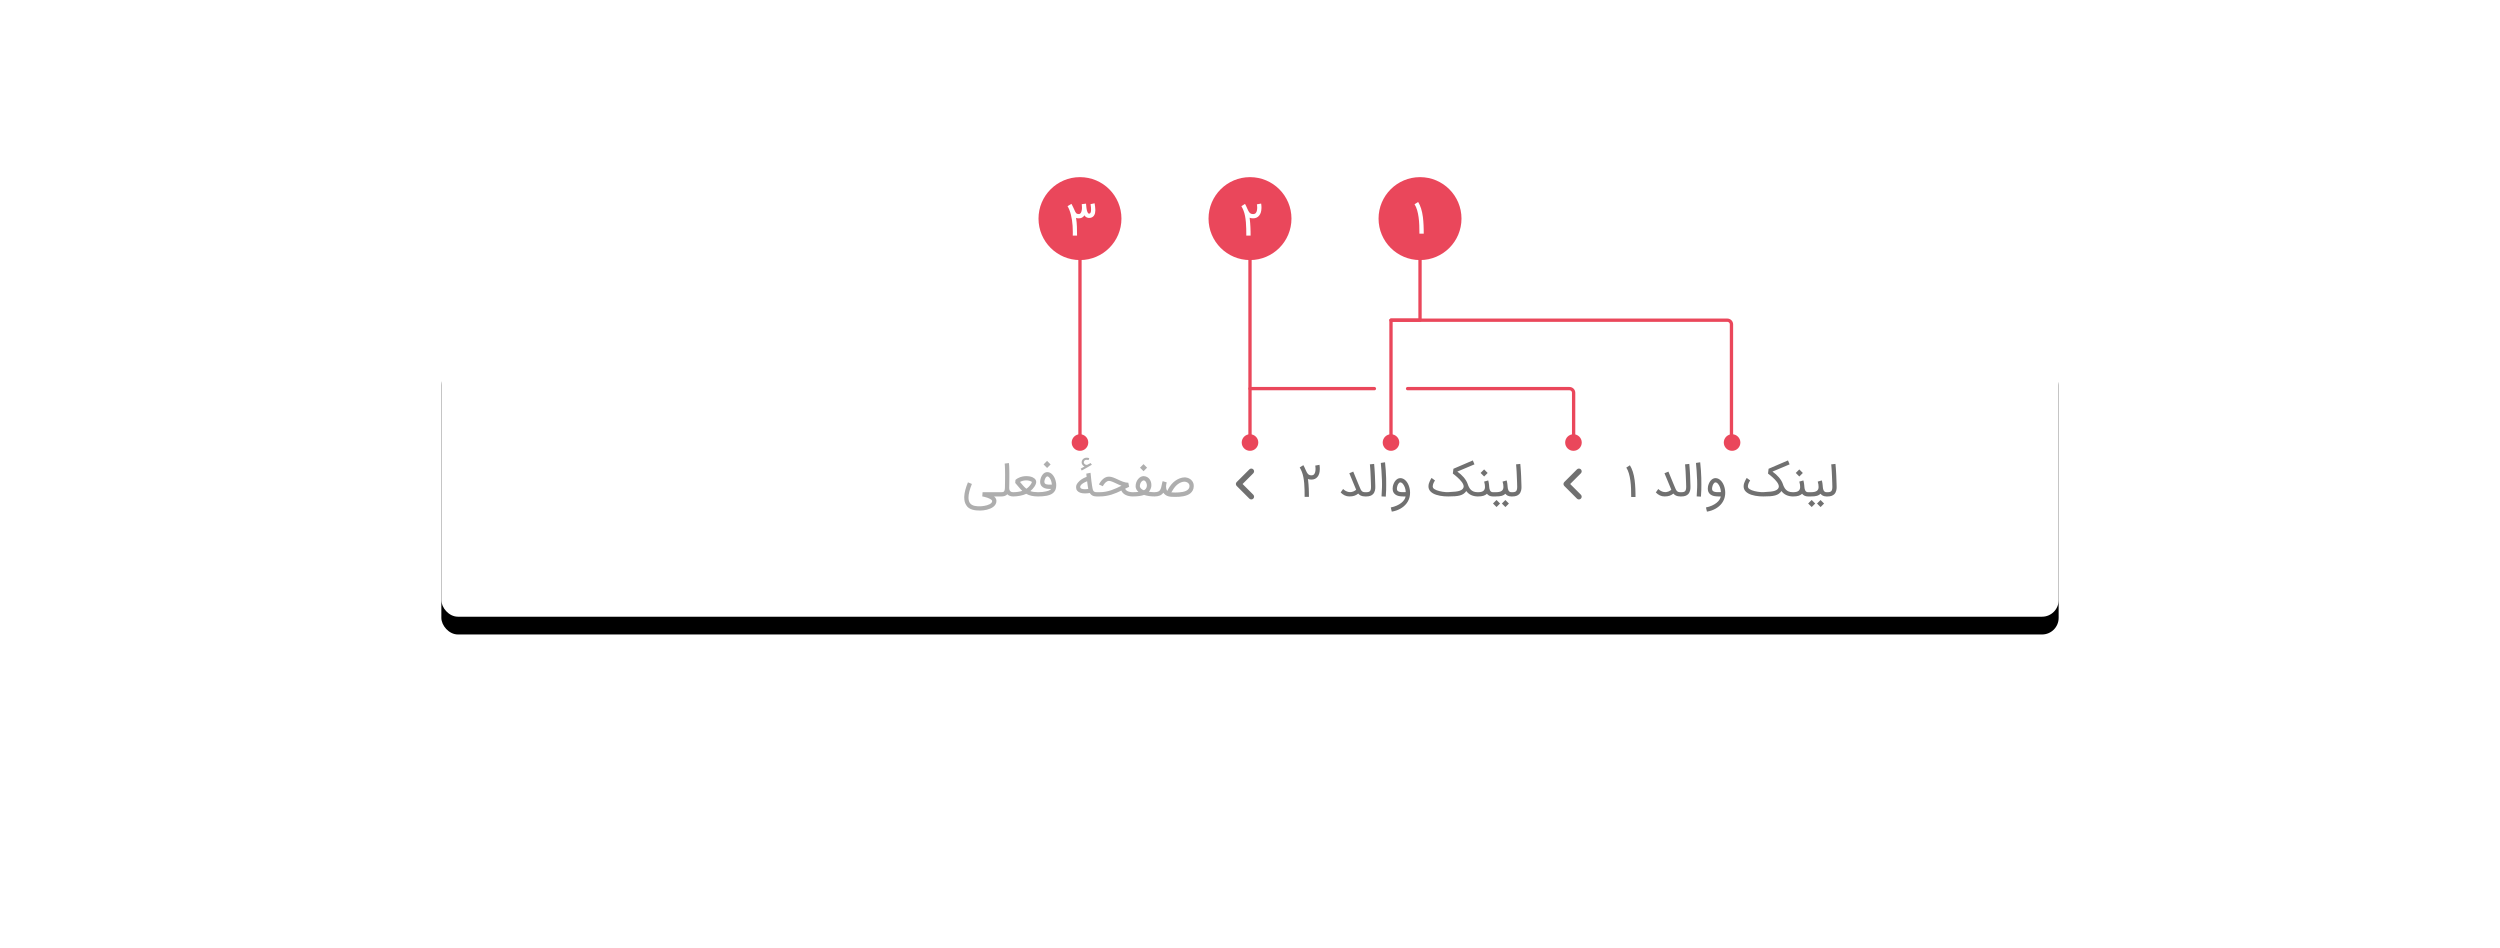 <?xml version="1.0" encoding="UTF-8"?>
<svg width="422px" height="160px" viewBox="0 0 422 160" version="1.1" xmlns="http://www.w3.org/2000/svg" xmlns:xlink="http://www.w3.org/1999/xlink">
    <title>usage</title>
    <defs>
        <rect id="path-1" x="0" y="0" width="422" height="160" rx="4"></rect>
        <rect id="path-3" x="74.5" y="59.3" width="273" height="44.8" rx="2.8"></rect>
        <filter x="-6.6%" y="-33.5%" width="113.2%" height="180.4%" filterUnits="objectBoundingBox" id="filter-4">
            <feOffset dx="0" dy="3" in="SourceAlpha" result="shadowOffsetOuter1"></feOffset>
            <feGaussianBlur stdDeviation="5.5" in="shadowOffsetOuter1" result="shadowBlurOuter1"></feGaussianBlur>
            <feColorMatrix values="0 0 0 0 0   0 0 0 0 0   0 0 0 0 0  0 0 0 0.12 0" type="matrix" in="shadowBlurOuter1"></feColorMatrix>
        </filter>
    </defs>
    <g id="Breadcrumb" stroke="none" stroke-width="1" fill="none" fill-rule="evenodd">
        <g id="usage" transform="translate(-32, -32)">
            <g transform="translate(32, 32)">
                <mask id="mask-2" fill="white">
                    <use xlink:href="#path-1"></use>
                </mask>
                <use id="base" fill-opacity="0" fill="#000000" xlink:href="#path-1"></use>
                <g id="Rectangle" fill="black" fill-opacity="1">
                    <use filter="url(#filter-4)" xlink:href="#path-3"></use>
                </g>
                <rect id="Rectangle" fill="#FFFFFF" x="74.5" y="59.3" width="273" height="44.8" rx="2.8"></rect>
                <g id="Group" transform="translate(162.763, 29.9)">
                    <path d="M145.763,53.9 C146.245,53.9 146.614,53.772 146.87,53.517 C146.96,53.424 147.031,53.323 147.083,53.213 C147.136,53.104 147.176,52.993 147.204,52.881 C147.232,52.769 147.248,52.668 147.253,52.578 C147.258,52.488 147.261,52.41 147.261,52.344 L147.261,52.344 L147.261,52.249 C147.261,52.169 147.259,52.075 147.255,51.968 C147.251,51.861 147.247,51.734 147.242,51.588 C147.237,51.442 147.231,51.275 147.224,51.086 C147.217,50.897 147.209,50.682 147.202,50.441 C147.19,50.174 147.177,49.924 147.162,49.693 C147.147,49.461 147.133,49.257 147.12,49.079 C147.107,48.901 147.094,48.755 147.083,48.639 C147.072,48.523 147.066,48.446 147.063,48.407 L147.063,48.407 L146.347,48.484 C146.35,48.506 146.356,48.571 146.366,48.679 C146.375,48.788 146.387,48.929 146.4,49.105 C146.414,49.28 146.427,49.484 146.441,49.716 C146.454,49.949 146.466,50.199 146.475,50.467 C146.492,50.905 146.507,51.273 146.519,51.572 C146.531,51.87 146.537,52.098 146.537,52.257 L146.537,52.257 L146.537,52.297 C146.537,52.645 146.475,52.882 146.351,53.009 C146.234,53.126 146.038,53.184 145.763,53.184 L145.763,53.184 L145.486,53.184 L145.486,53.9 L145.763,53.9 Z M142.918,53.9 C143.147,53.9 143.346,53.891 143.515,53.873 C143.684,53.854 143.832,53.826 143.959,53.789 C144.086,53.751 144.195,53.703 144.288,53.646 C144.38,53.589 144.465,53.523 144.543,53.447 C144.648,53.581 144.782,53.69 144.945,53.774 C145.108,53.858 145.313,53.9 145.559,53.9 L145.559,53.9 L145.632,53.9 L145.632,53.184 L145.559,53.184 C145.434,53.184 145.333,53.156 145.254,53.1 C145.175,53.044 145.112,52.974 145.067,52.888 C145.022,52.803 144.99,52.711 144.971,52.611 C144.951,52.511 144.938,52.416 144.93,52.326 C144.921,52.197 144.91,52.081 144.899,51.979 C144.888,51.877 144.877,51.782 144.865,51.694 C144.853,51.606 144.838,51.523 144.821,51.444 C144.804,51.365 144.783,51.283 144.759,51.197 L144.759,51.197 L144.072,51.391 C144.126,51.576 144.163,51.74 144.184,51.884 C144.204,52.028 144.215,52.169 144.215,52.308 C144.215,52.454 144.19,52.582 144.142,52.691 C144.093,52.801 144.017,52.892 143.913,52.965 C143.81,53.038 143.676,53.093 143.512,53.129 C143.347,53.166 143.149,53.184 142.918,53.184 L142.918,53.184 L142.374,53.184 L142.374,53.9 L142.918,53.9 Z M143.053,55.686 L143.645,55.094 L143.046,54.495 L142.454,55.091 L143.053,55.686 Z M144.551,55.693 L145.142,55.098 L144.543,54.503 L143.952,55.094 L144.551,55.693 Z M140.961,50.533 L141.556,49.937 L140.957,49.338 L140.362,49.934 L140.961,50.533 Z M139.934,53.9 C140.292,53.9 140.593,53.863 140.836,53.789 C141.08,53.714 141.278,53.601 141.432,53.447 C141.536,53.581 141.67,53.69 141.833,53.774 C141.997,53.858 142.201,53.9 142.447,53.9 L142.447,53.9 L142.52,53.9 L142.52,53.184 L142.447,53.184 C142.323,53.184 142.221,53.156 142.142,53.1 C142.063,53.044 142.001,52.974 141.956,52.888 C141.911,52.803 141.878,52.711 141.859,52.611 C141.839,52.511 141.826,52.416 141.819,52.326 C141.809,52.197 141.799,52.081 141.788,51.979 C141.777,51.877 141.765,51.782 141.753,51.694 C141.741,51.606 141.726,51.523 141.709,51.444 C141.692,51.365 141.671,51.283 141.647,51.197 L141.647,51.197 L140.961,51.391 C141.014,51.576 141.051,51.74 141.072,51.884 C141.093,52.028 141.103,52.169 141.103,52.308 C141.103,52.597 141.01,52.816 140.825,52.963 C140.64,53.111 140.343,53.184 139.934,53.184 L139.934,53.184 L139.799,53.184 L139.799,53.9 L139.934,53.9 Z M139.945,53.9 L139.945,53.184 L139.843,53.184 C139.697,53.182 139.564,53.17 139.445,53.148 C139.326,53.126 139.217,53.092 139.12,53.045 C138.971,52.975 138.846,52.891 138.744,52.793 C138.641,52.696 138.554,52.591 138.483,52.479 C138.411,52.367 138.351,52.252 138.304,52.132 C138.256,52.013 138.213,51.895 138.174,51.778 C138.111,51.593 138.022,51.407 137.909,51.221 C137.796,51.035 137.664,50.853 137.515,50.677 C137.365,50.5 137.198,50.33 137.014,50.166 C136.831,50.001 136.636,49.847 136.432,49.704 L136.432,49.704 L139.324,48.484 L139.05,47.819 L135.774,49.229 L135.676,50.036 C135.773,50.111 135.888,50.202 136.019,50.306 C136.151,50.411 136.286,50.526 136.426,50.651 C136.566,50.777 136.704,50.909 136.839,51.048 C136.974,51.186 137.093,51.326 137.195,51.468 C137.297,51.609 137.374,51.742 137.425,51.868 C137.476,51.993 137.502,52.107 137.502,52.209 C137.502,52.236 137.501,52.263 137.498,52.289 C137.484,52.418 137.426,52.538 137.325,52.647 C137.224,52.757 137.066,52.852 136.852,52.932 C136.689,52.995 136.451,53.046 136.14,53.084 C135.828,53.121 135.424,53.151 134.927,53.173 C134.874,53.176 134.819,53.177 134.763,53.177 C134.668,53.177 134.567,53.173 134.46,53.166 C134.289,53.154 134.115,53.134 133.936,53.106 C133.757,53.078 133.581,53.042 133.408,52.998 C133.235,52.954 133.075,52.904 132.929,52.848 C132.783,52.792 132.658,52.729 132.553,52.658 C132.449,52.588 132.377,52.512 132.338,52.432 C132.301,52.359 132.283,52.275 132.283,52.18 L132.283,52.18 L132.283,52.147 C132.288,52.042 132.309,51.934 132.345,51.822 C132.382,51.71 132.428,51.6 132.486,51.493 C132.543,51.386 132.602,51.29 132.663,51.205 L132.663,51.205 L132.086,50.774 C132.078,50.783 132.064,50.805 132.044,50.839 C132.023,50.874 131.997,50.917 131.967,50.969 C131.937,51.021 131.903,51.084 131.867,51.155 C131.83,51.227 131.794,51.307 131.757,51.395 C131.65,51.638 131.591,51.822 131.58,51.946 C131.569,52.07 131.563,52.155 131.563,52.202 C131.563,52.35 131.585,52.487 131.629,52.611 C131.685,52.774 131.773,52.919 131.894,53.045 C132.015,53.172 132.158,53.283 132.323,53.38 C132.489,53.476 132.673,53.557 132.876,53.622 C133.08,53.688 133.293,53.742 133.516,53.783 C133.738,53.825 133.967,53.854 134.2,53.873 C134.434,53.891 134.665,53.9 134.894,53.9 C135.325,53.9 135.702,53.888 136.025,53.865 C136.347,53.842 136.629,53.798 136.87,53.732 C137.111,53.666 137.318,53.574 137.491,53.454 C137.664,53.335 137.815,53.179 137.944,52.987 C138.161,53.289 138.436,53.516 138.769,53.668 C139.103,53.82 139.47,53.898 139.872,53.9 L139.872,53.9 L139.945,53.9 Z M125.369,56.464 C125.62,56.425 125.866,56.365 126.107,56.283 C126.348,56.201 126.578,56.1 126.796,55.98 C127.013,55.859 127.217,55.719 127.405,55.558 C127.594,55.397 127.76,55.218 127.904,55.021 C128.048,54.824 128.166,54.609 128.258,54.377 C128.351,54.144 128.41,53.894 128.437,53.626 C128.449,53.509 128.455,53.392 128.455,53.275 C128.455,53.171 128.451,53.066 128.441,52.961 C128.419,52.74 128.379,52.527 128.32,52.322 C128.262,52.118 128.186,51.926 128.092,51.747 C127.998,51.568 127.889,51.41 127.765,51.274 C127.475,50.962 127.158,50.807 126.812,50.807 C126.656,50.807 126.506,50.846 126.361,50.925 C126.216,51.004 126.082,51.121 125.957,51.274 C125.855,51.406 125.766,51.562 125.691,51.743 C125.615,51.925 125.567,52.087 125.547,52.229 C125.526,52.372 125.515,52.489 125.515,52.582 C125.515,52.679 125.524,52.776 125.541,52.874 C125.57,53.059 125.641,53.222 125.753,53.363 C126.006,53.677 126.397,53.85 126.925,53.882 C127.059,53.894 127.179,53.9 127.285,53.9 L127.285,53.9 L127.699,53.9 C127.673,54.083 127.598,54.268 127.475,54.457 C127.352,54.646 127.185,54.824 126.973,54.992 C126.761,55.16 126.506,55.311 126.209,55.445 C125.912,55.579 125.576,55.683 125.201,55.759 L125.201,55.759 L125.369,56.464 Z M127.375,53.176 L127.316,53.177 C127.209,53.177 127.094,53.173 126.973,53.166 C126.929,53.163 126.877,53.158 126.817,53.149 C126.758,53.141 126.697,53.128 126.635,53.109 C126.573,53.091 126.514,53.067 126.46,53.036 C126.405,53.006 126.359,52.966 126.323,52.918 C126.281,52.866 126.256,52.809 126.248,52.744 C126.239,52.68 126.235,52.625 126.235,52.582 C126.235,52.528 126.239,52.473 126.246,52.417 C126.258,52.315 126.281,52.211 126.315,52.105 C126.349,51.999 126.391,51.903 126.441,51.818 C126.491,51.733 126.548,51.663 126.611,51.608 C126.674,51.553 126.741,51.526 126.812,51.526 C126.856,51.526 126.897,51.533 126.936,51.548 C126.975,51.563 127.012,51.581 127.048,51.605 C127.083,51.628 127.116,51.653 127.146,51.681 C127.177,51.709 127.204,51.735 127.228,51.76 C127.289,51.83 127.348,51.914 127.405,52.01 C127.463,52.106 127.514,52.214 127.561,52.333 C127.607,52.453 127.645,52.582 127.674,52.72 C127.703,52.859 127.721,53.006 127.729,53.162 C127.634,53.17 127.548,53.174 127.471,53.175 C127.433,53.176 127.401,53.176 127.375,53.176 L127.375,53.176 Z M124.358,53.933 C124.392,53.529 124.412,53.148 124.418,52.79 C124.424,52.432 124.427,52.146 124.427,51.931 C124.427,51.576 124.423,51.196 124.416,50.792 C124.397,50.008 124.335,49.122 124.23,48.133 L124.23,48.133 L123.514,48.243 C123.597,49.01 123.663,49.984 123.711,51.165 C123.719,51.367 123.722,51.581 123.722,51.807 C123.722,51.995 123.72,52.191 123.715,52.395 C123.703,52.848 123.677,53.347 123.638,53.893 L123.638,53.893 L124.358,53.933 Z M121.089,53.9 C121.571,53.9 121.94,53.772 122.196,53.517 C122.286,53.424 122.357,53.323 122.409,53.213 C122.462,53.104 122.502,52.993 122.53,52.881 C122.558,52.769 122.574,52.668 122.579,52.578 C122.584,52.488 122.586,52.41 122.586,52.344 L122.586,52.344 L122.586,52.164 C122.585,52.105 122.583,52.039 122.581,51.968 C122.577,51.861 122.573,51.734 122.568,51.588 C122.563,51.442 122.557,51.275 122.55,51.086 C122.543,50.897 122.535,50.682 122.528,50.441 C122.516,50.174 122.502,49.924 122.488,49.693 C122.473,49.461 122.459,49.257 122.446,49.079 C122.432,48.901 122.42,48.755 122.409,48.639 C122.398,48.523 122.392,48.446 122.389,48.407 L122.389,48.407 L121.673,48.484 C121.676,48.506 121.682,48.571 121.692,48.679 C121.701,48.788 121.713,48.929 121.726,49.105 C121.74,49.28 121.753,49.484 121.767,49.716 C121.78,49.949 121.791,50.199 121.801,50.467 C121.818,50.905 121.833,51.273 121.845,51.572 C121.857,51.87 121.863,52.098 121.863,52.257 L121.863,52.297 C121.863,52.645 121.801,52.882 121.677,53.009 C121.56,53.126 121.364,53.184 121.089,53.184 L121.089,53.184 L120.811,53.184 L120.811,53.9 L121.089,53.9 Z M120.958,53.9 L120.958,53.184 L120.885,53.184 C120.738,53.184 120.618,53.165 120.523,53.128 C120.428,53.09 120.349,53.037 120.286,52.971 C120.222,52.904 120.168,52.822 120.123,52.726 C120.078,52.63 120.031,52.523 119.982,52.406 C119.887,52.185 119.798,51.972 119.714,51.769 C119.63,51.566 119.545,51.359 119.458,51.15 C119.372,50.941 119.281,50.719 119.184,50.485 C119.088,50.251 118.982,49.992 118.865,49.707 L118.865,49.707 L118.2,49.985 L119.354,52.761 C119.313,52.802 119.253,52.851 119.173,52.908 C119.094,52.966 118.993,53.019 118.869,53.067 C118.737,53.118 118.626,53.148 118.534,53.157 C118.443,53.165 118.374,53.17 118.328,53.17 C118.231,53.17 118.133,53.159 118.036,53.137 C117.89,53.105 117.742,53.049 117.594,52.969 C117.445,52.888 117.298,52.78 117.152,52.644 L117.152,52.644 L116.739,53.224 C116.946,53.439 117.172,53.605 117.417,53.723 C117.661,53.841 117.927,53.9 118.215,53.9 C118.388,53.9 118.543,53.89 118.682,53.869 C118.821,53.848 118.949,53.818 119.068,53.778 C119.186,53.737 119.296,53.687 119.4,53.626 C119.503,53.565 119.606,53.495 119.709,53.414 C119.76,53.48 119.821,53.543 119.891,53.602 C119.962,53.662 120.044,53.714 120.138,53.758 C120.231,53.801 120.34,53.836 120.463,53.862 C120.586,53.887 120.726,53.9 120.885,53.9 L120.885,53.9 L120.958,53.9 Z M113.31,53.995 C113.31,53.783 113.308,53.56 113.304,53.327 C113.301,53.093 113.293,52.855 113.283,52.613 C113.272,52.37 113.257,52.127 113.239,51.884 C113.22,51.641 113.197,51.404 113.167,51.175 C113.097,50.64 112.995,50.163 112.863,49.746 C112.73,49.328 112.564,48.96 112.364,48.641 L112.364,48.641 L111.758,49.028 C111.94,49.315 112.086,49.646 112.194,50.021 C112.303,50.396 112.386,50.799 112.444,51.23 C112.503,51.661 112.541,52.111 112.558,52.58 C112.575,53.048 112.583,53.52 112.583,53.995 L112.583,53.995 L113.31,53.995 Z" id="لینکوالد۱" fill-opacity="0.56" fill="#000000" fill-rule="nonzero"></path>
                    <path d="M102.283,51.8 L104.09,49.992 C104.273,49.809 104.273,49.513 104.09,49.33 C103.907,49.147 103.611,49.147 103.428,49.33 L101.289,51.469 C101.106,51.652 101.106,51.948 101.289,52.131 L103.428,54.27 C103.519,54.362 103.639,54.407 103.759,54.407 C103.879,54.407 103.999,54.362 104.09,54.27 C104.273,54.087 104.273,53.791 104.09,53.608 L102.283,51.8 Z" id="icon_color" fill-opacity="0.56" fill="#000000"></path>
                    <path d="M92.563,53.9 C93.045,53.9 93.414,53.772 93.67,53.517 C93.76,53.424 93.831,53.323 93.883,53.213 C93.936,53.104 93.976,52.993 94.004,52.881 C94.032,52.769 94.048,52.668 94.053,52.578 C94.058,52.488 94.061,52.41 94.061,52.344 L94.061,52.344 L94.061,52.249 C94.061,52.169 94.059,52.075 94.055,51.968 C94.051,51.861 94.047,51.734 94.042,51.588 C94.037,51.442 94.031,51.275 94.024,51.086 C94.017,50.897 94.009,50.682 94.002,50.441 C93.99,50.174 93.977,49.924 93.962,49.693 C93.947,49.461 93.933,49.257 93.92,49.079 C93.907,48.901 93.894,48.755 93.883,48.639 C93.872,48.523 93.866,48.446 93.863,48.407 L93.863,48.407 L93.147,48.484 C93.15,48.506 93.156,48.571 93.166,48.679 C93.175,48.788 93.187,48.929 93.2,49.105 C93.214,49.28 93.227,49.484 93.241,49.716 C93.254,49.949 93.266,50.199 93.275,50.467 C93.292,50.905 93.307,51.273 93.319,51.572 C93.331,51.87 93.337,52.098 93.337,52.257 L93.337,52.257 L93.337,52.297 C93.337,52.645 93.275,52.882 93.151,53.009 C93.034,53.126 92.838,53.184 92.563,53.184 L92.563,53.184 L92.286,53.184 L92.286,53.9 L92.563,53.9 Z M89.718,53.9 C89.947,53.9 90.146,53.891 90.315,53.873 C90.484,53.854 90.632,53.826 90.759,53.789 C90.886,53.751 90.995,53.703 91.088,53.646 C91.18,53.589 91.265,53.523 91.343,53.447 C91.448,53.581 91.582,53.69 91.745,53.774 C91.908,53.858 92.113,53.9 92.359,53.9 L92.359,53.9 L92.432,53.9 L92.432,53.184 L92.359,53.184 C92.234,53.184 92.133,53.156 92.054,53.1 C91.975,53.044 91.912,52.974 91.867,52.888 C91.822,52.803 91.79,52.711 91.771,52.611 C91.751,52.511 91.738,52.416 91.73,52.326 C91.721,52.197 91.71,52.081 91.699,51.979 C91.688,51.877 91.677,51.782 91.665,51.694 C91.653,51.606 91.638,51.523 91.621,51.444 C91.604,51.365 91.583,51.283 91.559,51.197 L91.559,51.197 L90.872,51.391 C90.926,51.576 90.963,51.74 90.984,51.884 C91.004,52.028 91.015,52.169 91.015,52.308 C91.015,52.454 90.99,52.582 90.942,52.691 C90.893,52.801 90.817,52.892 90.713,52.965 C90.61,53.038 90.476,53.093 90.312,53.129 C90.147,53.166 89.949,53.184 89.718,53.184 L89.718,53.184 L89.174,53.184 L89.174,53.9 L89.718,53.9 Z M89.853,55.686 L90.445,55.094 L89.846,54.495 L89.254,55.091 L89.853,55.686 Z M91.351,55.693 L91.942,55.098 L91.343,54.503 L90.752,55.094 L91.351,55.693 Z M87.761,50.533 L88.356,49.937 L87.757,49.338 L87.162,49.934 L87.761,50.533 Z M86.734,53.9 C87.092,53.9 87.393,53.863 87.636,53.789 C87.88,53.714 88.078,53.601 88.232,53.447 C88.336,53.581 88.47,53.69 88.633,53.774 C88.797,53.858 89.001,53.9 89.247,53.9 L89.247,53.9 L89.32,53.9 L89.32,53.184 L89.247,53.184 C89.123,53.184 89.021,53.156 88.942,53.1 C88.863,53.044 88.801,52.974 88.756,52.888 C88.711,52.803 88.678,52.711 88.659,52.611 C88.639,52.511 88.626,52.416 88.619,52.326 C88.609,52.197 88.599,52.081 88.588,51.979 C88.577,51.877 88.565,51.782 88.553,51.694 C88.541,51.606 88.526,51.523 88.509,51.444 C88.492,51.365 88.471,51.283 88.447,51.197 L88.447,51.197 L87.761,51.391 C87.814,51.576 87.851,51.74 87.872,51.884 C87.893,52.028 87.903,52.169 87.903,52.308 C87.903,52.597 87.81,52.816 87.625,52.963 C87.44,53.111 87.143,53.184 86.734,53.184 L86.734,53.184 L86.599,53.184 L86.599,53.9 L86.734,53.9 Z M86.745,53.9 L86.745,53.184 L86.643,53.184 C86.497,53.182 86.364,53.17 86.245,53.148 C86.126,53.126 86.017,53.092 85.92,53.045 C85.771,52.975 85.646,52.891 85.544,52.793 C85.441,52.696 85.354,52.591 85.283,52.479 C85.211,52.367 85.151,52.252 85.104,52.132 C85.056,52.013 85.013,51.895 84.974,51.778 C84.911,51.593 84.822,51.407 84.709,51.221 C84.596,51.035 84.464,50.853 84.315,50.677 C84.165,50.5 83.998,50.33 83.814,50.166 C83.631,50.001 83.436,49.847 83.232,49.704 L83.232,49.704 L86.124,48.484 L85.85,47.819 L82.574,49.229 L82.476,50.036 C82.573,50.111 82.688,50.202 82.819,50.306 C82.951,50.411 83.086,50.526 83.226,50.651 C83.366,50.777 83.504,50.909 83.639,51.048 C83.774,51.186 83.893,51.326 83.995,51.468 C84.097,51.609 84.174,51.742 84.225,51.868 C84.276,51.993 84.302,52.107 84.302,52.209 C84.302,52.236 84.301,52.263 84.298,52.289 C84.284,52.418 84.226,52.538 84.125,52.647 C84.024,52.757 83.866,52.852 83.652,52.932 C83.489,52.995 83.251,53.046 82.94,53.084 C82.628,53.121 82.224,53.151 81.727,53.173 C81.674,53.176 81.619,53.177 81.563,53.177 C81.468,53.177 81.367,53.173 81.26,53.166 C81.089,53.154 80.915,53.134 80.736,53.106 C80.557,53.078 80.381,53.042 80.208,52.998 C80.035,52.954 79.875,52.904 79.729,52.848 C79.583,52.792 79.458,52.729 79.353,52.658 C79.249,52.588 79.177,52.512 79.138,52.432 C79.101,52.359 79.083,52.275 79.083,52.18 L79.083,52.18 L79.083,52.147 C79.088,52.042 79.109,51.934 79.145,51.822 C79.182,51.71 79.228,51.6 79.286,51.493 C79.343,51.386 79.402,51.29 79.463,51.205 L79.463,51.205 L78.886,50.774 C78.878,50.783 78.864,50.805 78.844,50.839 C78.823,50.874 78.797,50.917 78.767,50.969 C78.737,51.021 78.703,51.084 78.667,51.155 C78.63,51.227 78.594,51.307 78.557,51.395 C78.45,51.638 78.391,51.822 78.38,51.946 C78.369,52.07 78.363,52.155 78.363,52.202 C78.363,52.35 78.385,52.487 78.429,52.611 C78.485,52.774 78.573,52.919 78.694,53.045 C78.815,53.172 78.958,53.283 79.123,53.38 C79.289,53.476 79.473,53.557 79.676,53.622 C79.88,53.688 80.093,53.742 80.316,53.783 C80.538,53.825 80.767,53.854 81,53.873 C81.234,53.891 81.465,53.9 81.694,53.9 C82.125,53.9 82.502,53.888 82.825,53.865 C83.147,53.842 83.429,53.798 83.67,53.732 C83.911,53.666 84.118,53.574 84.291,53.454 C84.464,53.335 84.615,53.179 84.744,52.987 C84.961,53.289 85.236,53.516 85.569,53.668 C85.903,53.82 86.27,53.898 86.672,53.9 L86.672,53.9 L86.745,53.9 Z M72.169,56.464 C72.42,56.425 72.666,56.365 72.907,56.283 C73.148,56.201 73.378,56.1 73.596,55.98 C73.813,55.859 74.017,55.719 74.205,55.558 C74.394,55.397 74.56,55.218 74.704,55.021 C74.848,54.824 74.966,54.609 75.058,54.377 C75.151,54.144 75.21,53.894 75.237,53.626 C75.249,53.509 75.255,53.392 75.255,53.275 C75.255,53.171 75.251,53.066 75.241,52.961 C75.219,52.74 75.179,52.527 75.12,52.322 C75.062,52.118 74.986,51.926 74.892,51.747 C74.798,51.568 74.689,51.41 74.565,51.274 C74.275,50.962 73.958,50.807 73.612,50.807 C73.456,50.807 73.306,50.846 73.161,50.925 C73.016,51.004 72.882,51.121 72.757,51.274 C72.655,51.406 72.566,51.562 72.491,51.743 C72.415,51.925 72.367,52.087 72.347,52.229 C72.326,52.372 72.315,52.489 72.315,52.582 C72.315,52.679 72.324,52.776 72.341,52.874 C72.37,53.059 72.441,53.222 72.553,53.363 C72.806,53.677 73.197,53.85 73.725,53.882 C73.859,53.894 73.979,53.9 74.085,53.9 L74.085,53.9 L74.499,53.9 C74.473,54.083 74.398,54.268 74.275,54.457 C74.152,54.646 73.985,54.824 73.773,54.992 C73.561,55.16 73.306,55.311 73.009,55.445 C72.712,55.579 72.376,55.683 72.001,55.759 L72.001,55.759 L72.169,56.464 Z M74.175,53.176 L74.116,53.177 C74.009,53.177 73.894,53.173 73.773,53.166 C73.729,53.163 73.677,53.158 73.617,53.149 C73.558,53.141 73.497,53.128 73.435,53.109 C73.373,53.091 73.314,53.067 73.26,53.036 C73.205,53.006 73.159,52.966 73.123,52.918 C73.081,52.866 73.056,52.809 73.048,52.744 C73.039,52.68 73.035,52.625 73.035,52.582 C73.035,52.528 73.039,52.473 73.046,52.417 C73.058,52.315 73.081,52.211 73.115,52.105 C73.149,51.999 73.191,51.903 73.241,51.818 C73.291,51.733 73.348,51.663 73.411,51.608 C73.474,51.553 73.541,51.526 73.612,51.526 C73.656,51.526 73.697,51.533 73.736,51.548 C73.775,51.563 73.812,51.581 73.848,51.605 C73.883,51.628 73.916,51.653 73.946,51.681 C73.977,51.709 74.004,51.735 74.028,51.76 C74.089,51.83 74.148,51.914 74.205,52.01 C74.263,52.106 74.314,52.214 74.361,52.333 C74.407,52.453 74.445,52.582 74.474,52.72 C74.503,52.859 74.521,53.006 74.529,53.162 C74.434,53.17 74.348,53.174 74.271,53.175 C74.233,53.176 74.201,53.176 74.175,53.176 L74.175,53.176 Z M71.158,53.933 C71.192,53.529 71.212,53.148 71.218,52.79 C71.224,52.432 71.227,52.146 71.227,51.931 C71.227,51.576 71.223,51.196 71.216,50.792 C71.197,50.008 71.135,49.122 71.03,48.133 L71.03,48.133 L70.314,48.243 C70.397,49.01 70.463,49.984 70.511,51.165 C70.519,51.367 70.522,51.581 70.522,51.807 C70.522,51.995 70.52,52.191 70.515,52.395 C70.503,52.848 70.477,53.347 70.438,53.893 L70.438,53.893 L71.158,53.933 Z M67.889,53.9 C68.371,53.9 68.74,53.772 68.996,53.517 C69.086,53.424 69.157,53.323 69.209,53.213 C69.262,53.104 69.302,52.993 69.33,52.881 C69.358,52.769 69.374,52.668 69.379,52.578 C69.384,52.488 69.386,52.41 69.386,52.344 L69.386,52.344 L69.386,52.164 C69.385,52.105 69.383,52.039 69.381,51.968 C69.377,51.861 69.373,51.734 69.368,51.588 C69.363,51.442 69.357,51.275 69.35,51.086 C69.343,50.897 69.335,50.682 69.328,50.441 C69.316,50.174 69.302,49.924 69.288,49.693 C69.273,49.461 69.259,49.257 69.246,49.079 C69.232,48.901 69.22,48.755 69.209,48.639 C69.198,48.523 69.192,48.446 69.189,48.407 L69.189,48.407 L68.473,48.484 C68.476,48.506 68.482,48.571 68.492,48.679 C68.501,48.788 68.513,48.929 68.526,49.105 C68.54,49.28 68.553,49.484 68.567,49.716 C68.58,49.949 68.591,50.199 68.601,50.467 C68.618,50.905 68.633,51.273 68.645,51.572 C68.657,51.87 68.663,52.098 68.663,52.257 L68.663,52.297 C68.663,52.645 68.601,52.882 68.477,53.009 C68.36,53.126 68.164,53.184 67.889,53.184 L67.889,53.184 L67.611,53.184 L67.611,53.9 L67.889,53.9 Z M67.758,53.9 L67.758,53.184 L67.685,53.184 C67.538,53.184 67.418,53.165 67.323,53.128 C67.228,53.09 67.149,53.037 67.086,52.971 C67.022,52.904 66.968,52.822 66.923,52.726 C66.878,52.63 66.831,52.523 66.782,52.406 C66.687,52.185 66.598,51.972 66.514,51.769 C66.43,51.566 66.345,51.359 66.258,51.15 C66.172,50.941 66.081,50.719 65.984,50.485 C65.888,50.251 65.782,49.992 65.665,49.707 L65.665,49.707 L65,49.985 L66.154,52.761 C66.113,52.802 66.053,52.851 65.973,52.908 C65.894,52.966 65.793,53.019 65.669,53.067 C65.537,53.118 65.426,53.148 65.334,53.157 C65.243,53.165 65.174,53.17 65.128,53.17 C65.031,53.17 64.933,53.159 64.836,53.137 C64.69,53.105 64.542,53.049 64.394,52.969 C64.245,52.888 64.098,52.78 63.952,52.644 L63.952,52.644 L63.539,53.224 C63.746,53.439 63.972,53.605 64.217,53.723 C64.461,53.841 64.727,53.9 65.015,53.9 C65.188,53.9 65.343,53.89 65.482,53.869 C65.621,53.848 65.749,53.818 65.868,53.778 C65.986,53.737 66.096,53.687 66.2,53.626 C66.303,53.565 66.406,53.495 66.509,53.414 C66.56,53.48 66.621,53.543 66.691,53.602 C66.762,53.662 66.844,53.714 66.938,53.758 C67.031,53.801 67.14,53.836 67.263,53.862 C67.386,53.887 67.526,53.9 67.685,53.9 L67.685,53.9 L67.758,53.9 Z M58.185,53.973 C58.185,53.761 58.183,53.538 58.18,53.303 C58.176,53.068 58.169,52.829 58.158,52.587 C58.147,52.345 58.132,52.103 58.114,51.86 C58.096,51.618 58.072,51.382 58.043,51.154 L58.043,51.154 L58.014,50.953 C58.106,50.989 58.199,51.015 58.293,51.031 C58.387,51.047 58.492,51.055 58.609,51.055 C59.035,51.055 59.372,50.905 59.621,50.606 L59.621,50.606 C59.876,50.309 60.009,49.879 60.019,49.317 L60.019,49.317 L60.019,49.222 C60.019,49.158 60.017,49.096 60.015,49.035 C60.01,48.948 60.004,48.869 59.997,48.8 C59.989,48.73 59.982,48.674 59.975,48.632 C59.967,48.589 59.964,48.565 59.964,48.561 L59.964,48.561 L59.248,48.692 C59.26,48.755 59.272,48.836 59.283,48.933 C59.294,49.03 59.299,49.131 59.299,49.236 C59.299,49.317 59.295,49.399 59.288,49.485 C59.281,49.57 59.268,49.653 59.25,49.733 C59.232,49.813 59.208,49.889 59.179,49.961 C59.149,50.033 59.112,50.096 59.065,50.149 C58.963,50.273 58.811,50.335 58.609,50.335 C58.473,50.335 58.357,50.315 58.264,50.275 C58.17,50.235 58.087,50.177 58.015,50.102 C57.944,50.026 57.88,49.937 57.825,49.833 C57.771,49.73 57.715,49.614 57.659,49.485 C57.618,49.394 57.58,49.31 57.546,49.233 C57.512,49.155 57.479,49.081 57.446,49.012 C57.413,48.942 57.38,48.875 57.347,48.811 C57.314,48.746 57.278,48.682 57.239,48.619 L57.239,48.619 L56.629,49.006 C56.702,49.133 56.768,49.256 56.827,49.375 C56.885,49.494 56.94,49.62 56.991,49.751 C57.101,50.029 57.186,50.332 57.248,50.662 C57.311,50.992 57.357,51.338 57.389,51.7 C57.421,52.061 57.44,52.434 57.447,52.817 C57.455,53.201 57.458,53.586 57.458,53.973 L57.458,53.973 L58.185,53.973 Z" id="لینکوالد۲" fill-opacity="0.56" fill="#000000" fill-rule="nonzero"></path>
                    <path d="M46.983,51.8 L48.79,49.992 C48.973,49.809 48.973,49.513 48.79,49.33 C48.607,49.147 48.311,49.147 48.128,49.33 L45.989,51.469 C45.806,51.652 45.806,51.948 45.989,52.131 L48.128,54.27 C48.219,54.362 48.339,54.407 48.459,54.407 C48.579,54.407 48.699,54.362 48.79,54.27 C48.973,54.087 48.973,53.791 48.79,53.608 L46.983,51.8 Z" id="icon_color" fill-opacity="0.56" fill="#000000"></path>
                    <path d="M35.689,53.973 C35.881,53.973 36.089,53.966 36.312,53.953 C36.535,53.94 36.757,53.911 36.98,53.867 C37.203,53.823 37.418,53.762 37.625,53.683 C37.832,53.604 38.016,53.498 38.178,53.365 C38.34,53.232 38.472,53.07 38.574,52.877 C38.677,52.685 38.733,52.455 38.742,52.187 L38.742,52.187 L38.742,52.118 C38.742,51.972 38.723,51.833 38.684,51.701 C38.635,51.55 38.566,51.415 38.476,51.294 C38.386,51.174 38.278,51.07 38.154,50.982 C38.03,50.894 37.895,50.825 37.749,50.774 C37.603,50.723 37.482,50.694 37.387,50.688 C37.292,50.682 37.23,50.679 37.201,50.679 C37.065,50.679 36.927,50.695 36.788,50.726 C36.486,50.794 36.209,50.899 35.957,51.04 C35.705,51.182 35.476,51.35 35.269,51.546 C35.062,51.742 34.876,51.961 34.71,52.204 C34.545,52.446 34.399,52.701 34.272,52.969 C34.192,52.852 34.137,52.733 34.108,52.611 C34.078,52.489 34.064,52.369 34.064,52.249 L34.064,52.249 L34.064,52.224 C34.064,52.097 34.076,51.974 34.1,51.855 C34.125,51.735 34.151,51.626 34.181,51.526 L34.181,51.526 L33.49,51.318 C33.459,51.413 33.432,51.509 33.41,51.606 C33.388,51.704 33.367,51.805 33.348,51.91 C33.309,52.095 33.269,52.266 33.227,52.425 C33.186,52.583 33.123,52.72 33.038,52.837 C33.011,52.874 32.976,52.912 32.933,52.952 C32.891,52.992 32.834,53.03 32.764,53.064 C32.693,53.098 32.607,53.126 32.504,53.149 C32.402,53.173 32.279,53.184 32.135,53.184 L32.135,53.184 L32.051,53.184 L32.051,53.9 L32.157,53.9 C32.493,53.898 32.78,53.846 33.017,53.747 C33.255,53.647 33.45,53.49 33.604,53.275 C33.738,53.448 33.875,53.582 34.016,53.675 C34.158,53.769 34.311,53.838 34.477,53.882 C34.642,53.926 34.824,53.952 35.023,53.96 C35.221,53.969 35.443,53.973 35.689,53.973 Z M35.689,53.235 L35.528,53.235 C35.312,53.23 35.123,53.223 34.962,53.213 C35.096,52.97 35.234,52.749 35.375,52.551 C35.516,52.352 35.665,52.178 35.822,52.028 C35.979,51.879 36.148,51.753 36.328,51.652 C36.508,51.551 36.703,51.477 36.913,51.431 C36.978,51.417 37.051,51.409 37.132,51.407 C37.212,51.406 37.293,51.414 37.375,51.431 C37.456,51.448 37.536,51.474 37.614,51.51 C37.692,51.545 37.76,51.591 37.82,51.648 C37.88,51.706 37.928,51.775 37.966,51.857 C38.004,51.938 38.023,52.033 38.023,52.14 L38.023,52.14 L38.023,52.154 C38.023,52.342 37.972,52.5 37.869,52.629 C37.765,52.761 37.626,52.868 37.453,52.95 C37.28,53.033 37.084,53.095 36.863,53.137 C36.643,53.178 36.433,53.205 36.235,53.217 C36.037,53.229 35.855,53.235 35.689,53.235 L35.689,53.235 Z M30.269,49.642 L30.865,49.046 L30.266,48.447 L29.67,49.043 L30.269,49.642 Z M28.469,53.9 C28.841,53.9 29.192,53.879 29.521,53.836 C29.849,53.793 30.128,53.728 30.357,53.641 C30.637,53.733 30.925,53.8 31.222,53.84 C31.519,53.88 31.82,53.9 32.125,53.9 L32.125,53.9 L32.198,53.9 L32.198,53.184 L32.128,53.184 C32.05,53.184 31.969,53.182 31.883,53.177 C31.798,53.172 31.714,53.166 31.63,53.159 C31.546,53.151 31.464,53.143 31.385,53.133 C31.306,53.123 31.233,53.111 31.168,53.097 C31.299,52.953 31.4,52.789 31.469,52.605 C31.538,52.421 31.575,52.275 31.58,52.167 C31.585,52.059 31.588,51.994 31.588,51.972 C31.588,51.804 31.566,51.639 31.522,51.479 C31.471,51.296 31.391,51.132 31.283,50.986 C31.174,50.839 31.039,50.72 30.875,50.628 C30.712,50.535 30.522,50.484 30.306,50.474 L30.306,50.474 L30.266,50.474 C30.102,50.474 29.943,50.516 29.787,50.598 C29.617,50.689 29.466,50.818 29.334,50.986 C29.203,51.154 29.102,51.339 29.033,51.541 C28.964,51.743 28.929,51.958 28.929,52.187 C28.929,52.538 29.087,52.852 29.404,53.129 C29.294,53.142 29.157,53.154 28.991,53.166 C28.825,53.178 28.651,53.184 28.469,53.184 L28.469,53.184 L28.396,53.184 L28.396,53.9 L28.469,53.9 Z M30.331,52.855 C30.229,52.829 30.135,52.789 30.05,52.737 C29.965,52.684 29.892,52.627 29.833,52.565 C29.773,52.503 29.727,52.439 29.694,52.373 C29.661,52.308 29.645,52.246 29.645,52.187 C29.645,52.039 29.666,51.903 29.709,51.78 C29.751,51.657 29.805,51.552 29.871,51.466 C29.937,51.379 30.008,51.312 30.085,51.265 C30.161,51.217 30.233,51.194 30.298,51.194 C30.379,51.194 30.455,51.226 30.529,51.291 C30.602,51.355 30.663,51.438 30.713,51.539 C30.763,51.64 30.795,51.735 30.81,51.826 C30.824,51.916 30.832,51.989 30.832,52.045 C30.832,52.113 30.824,52.181 30.81,52.249 C30.785,52.373 30.735,52.489 30.658,52.596 C30.581,52.703 30.473,52.79 30.331,52.855 Z M22.833,53.9 C23.213,53.9 23.572,53.871 23.911,53.814 C24.249,53.757 24.57,53.681 24.873,53.588 C25.176,53.494 25.464,53.388 25.737,53.27 C26.01,53.152 26.271,53.031 26.522,52.907 C26.583,53.062 26.674,53.202 26.794,53.325 C26.915,53.448 27.058,53.552 27.225,53.637 C27.392,53.722 27.58,53.787 27.789,53.832 C27.999,53.877 28.224,53.9 28.465,53.9 L28.465,53.9 L28.542,53.9 L28.542,53.184 L28.465,53.184 C28.421,53.184 28.363,53.182 28.29,53.179 C28.217,53.175 28.136,53.166 28.049,53.151 C27.961,53.137 27.872,53.117 27.78,53.091 C27.689,53.065 27.603,53.03 27.521,52.985 C27.439,52.94 27.368,52.885 27.305,52.821 C27.243,52.756 27.199,52.678 27.172,52.585 C27.284,52.529 27.395,52.477 27.505,52.428 C27.614,52.379 27.725,52.331 27.837,52.282 L27.837,52.282 L27.698,51.588 C27.547,51.588 27.397,51.572 27.249,51.541 C27.1,51.509 26.952,51.467 26.803,51.415 C26.655,51.362 26.507,51.303 26.36,51.238 C26.212,51.172 26.067,51.105 25.923,51.037 C25.792,50.976 25.661,50.916 25.532,50.858 C25.403,50.799 25.277,50.748 25.153,50.703 C25.028,50.657 24.906,50.622 24.785,50.595 C24.665,50.568 24.546,50.555 24.429,50.555 C24.193,50.555 23.969,50.612 23.756,50.726 C23.543,50.841 23.341,51.012 23.151,51.241 C23.085,51.319 23.028,51.396 22.978,51.471 C22.928,51.547 22.885,51.614 22.85,51.672 C22.815,51.731 22.788,51.779 22.769,51.816 C22.751,51.854 22.741,51.875 22.738,51.88 L22.738,51.88 L23.396,52.176 C23.396,52.174 23.407,52.15 23.431,52.105 C23.454,52.06 23.487,52.004 23.531,51.937 C23.575,51.87 23.627,51.798 23.688,51.721 C23.749,51.645 23.818,51.573 23.894,51.506 C23.971,51.439 24.054,51.384 24.145,51.34 C24.235,51.296 24.33,51.274 24.429,51.274 C24.505,51.274 24.588,51.286 24.678,51.309 C24.768,51.332 24.863,51.363 24.964,51.402 C25.065,51.441 25.17,51.485 25.279,51.535 C25.387,51.585 25.498,51.637 25.613,51.69 C25.761,51.761 25.912,51.83 26.066,51.899 C26.219,51.967 26.38,52.03 26.548,52.089 C26.27,52.227 25.989,52.362 25.704,52.494 C25.419,52.625 25.125,52.742 24.822,52.845 C24.519,52.947 24.203,53.029 23.874,53.091 C23.546,53.153 23.199,53.184 22.833,53.184 L22.833,53.184 L22.307,53.184 L22.307,53.9 L22.833,53.9 Z M22.45,53.9 L22.45,53.184 L22.377,53.184 C22.206,53.184 22.073,53.16 21.975,53.113 C21.878,53.065 21.8,52.976 21.741,52.845 C21.734,52.83 21.723,52.798 21.709,52.748 C21.694,52.698 21.674,52.613 21.65,52.494 C21.626,52.375 21.598,52.215 21.566,52.015 C21.534,51.816 21.499,51.559 21.46,51.245 C21.458,51.228 21.453,51.185 21.446,51.117 C21.438,51.049 21.43,50.969 21.42,50.876 C21.41,50.783 21.4,50.684 21.389,50.578 C21.378,50.472 21.368,50.373 21.358,50.279 C21.348,50.185 21.34,50.104 21.332,50.034 C21.325,49.965 21.32,49.92 21.318,49.901 L21.318,49.901 L21.318,49.905 L20.602,50.054 C20.602,50.057 20.606,50.101 20.615,50.188 C20.623,50.274 20.637,50.41 20.657,50.595 C20.589,50.619 20.508,50.65 20.416,50.688 C20.323,50.726 20.225,50.772 20.122,50.827 C20.018,50.881 19.911,50.945 19.8,51.017 C19.689,51.088 19.582,51.17 19.479,51.261 C19.375,51.353 19.278,51.455 19.187,51.57 C19.095,51.684 19.017,51.81 18.951,51.946 C18.929,51.997 18.912,52.057 18.9,52.125 C18.888,52.193 18.882,52.26 18.882,52.326 L18.882,52.326 L18.882,52.392 C18.884,52.482 18.899,52.574 18.927,52.669 C18.955,52.764 19.003,52.852 19.072,52.932 C19.318,53.237 19.755,53.389 20.383,53.389 C20.502,53.389 20.627,53.383 20.757,53.372 C20.887,53.361 21.029,53.344 21.183,53.319 C21.312,53.526 21.472,53.675 21.665,53.765 C21.791,53.823 21.919,53.86 22.046,53.876 C22.174,53.892 22.284,53.9 22.377,53.9 L22.377,53.9 L22.45,53.9 Z M20.388,52.68 L20.365,52.68 C20.279,52.68 20.195,52.675 20.113,52.666 C20.013,52.656 19.923,52.637 19.844,52.609 C19.765,52.581 19.7,52.541 19.651,52.49 C19.601,52.439 19.576,52.375 19.576,52.297 C19.576,52.219 19.596,52.144 19.638,52.072 C19.679,52 19.733,51.933 19.8,51.869 C19.867,51.806 19.943,51.748 20.027,51.694 C20.111,51.641 20.196,51.591 20.282,51.546 C20.369,51.501 20.452,51.461 20.533,51.426 C20.613,51.39 20.682,51.361 20.741,51.336 C20.78,51.648 20.814,51.906 20.845,52.11 C20.875,52.315 20.905,52.488 20.934,52.629 C20.871,52.641 20.794,52.652 20.702,52.662 C20.611,52.672 20.536,52.677 20.478,52.678 C20.419,52.68 20.382,52.68 20.365,52.68 L20.388,52.68 Z M19.831,49.525 L20.66,49.065 L21.544,48.546 L21.329,48.261 L20.821,48.535 C20.772,48.562 20.721,48.575 20.668,48.575 L20.668,48.575 L20.653,48.575 C20.592,48.573 20.534,48.559 20.48,48.535 C20.425,48.511 20.374,48.478 20.328,48.436 C20.282,48.395 20.245,48.35 20.218,48.301 C20.194,48.253 20.182,48.214 20.182,48.184 L20.182,48.184 L20.182,48.13 C20.182,48.083 20.19,48.037 20.207,47.991 C20.227,47.94 20.256,47.893 20.293,47.852 C20.331,47.811 20.378,47.778 20.434,47.753 C20.473,47.736 20.511,47.726 20.549,47.722 C20.587,47.719 20.624,47.717 20.66,47.717 C20.707,47.717 20.754,47.721 20.803,47.728 C20.851,47.735 20.916,47.747 20.996,47.764 L20.996,47.764 L21.099,47.428 L20.96,47.395 C20.918,47.386 20.872,47.377 20.821,47.37 C20.77,47.363 20.716,47.359 20.66,47.359 C20.531,47.359 20.412,47.382 20.302,47.428 C20.229,47.458 20.163,47.497 20.103,47.545 C20.044,47.594 19.993,47.649 19.95,47.711 C19.907,47.773 19.875,47.84 19.851,47.912 C19.828,47.984 19.817,48.058 19.817,48.133 C19.817,48.226 19.834,48.316 19.868,48.403 C19.909,48.498 19.968,48.585 20.043,48.663 C20.119,48.741 20.207,48.8 20.31,48.842 L20.31,48.842 L19.656,49.207 L19.831,49.525 Z M13.988,49.094 L14.583,48.498 L13.984,47.899 L13.389,48.495 L13.988,49.094 Z M12.505,53.9 C12.746,53.898 12.983,53.888 13.217,53.873 C13.451,53.857 13.674,53.828 13.887,53.787 C14.1,53.745 14.299,53.689 14.483,53.617 C14.667,53.545 14.83,53.452 14.972,53.338 C15.115,53.223 15.232,53.084 15.325,52.921 C15.417,52.758 15.478,52.566 15.507,52.344 C15.522,52.232 15.529,52.119 15.529,52.005 C15.529,51.922 15.525,51.838 15.518,51.753 C15.499,51.555 15.461,51.364 15.407,51.177 C15.352,50.991 15.281,50.816 15.193,50.651 C15.105,50.487 15.006,50.343 14.894,50.219 C14.631,49.934 14.338,49.791 14.017,49.791 C13.871,49.791 13.73,49.827 13.593,49.899 C13.457,49.971 13.334,50.08 13.225,50.226 C13.032,50.474 12.902,50.783 12.834,51.154 C12.819,51.253 12.812,51.345 12.812,51.427 L12.812,51.427 L12.812,51.49 C12.817,51.592 12.83,51.683 12.852,51.763 C12.874,51.844 12.902,51.915 12.936,51.977 C12.97,52.039 13.004,52.092 13.038,52.136 C13.102,52.216 13.178,52.288 13.268,52.35 C13.358,52.412 13.458,52.463 13.568,52.505 C13.677,52.546 13.794,52.577 13.918,52.598 C14.043,52.619 14.17,52.629 14.302,52.629 L14.302,52.629 L14.671,52.629 C14.651,52.651 14.632,52.673 14.612,52.695 C14.593,52.717 14.567,52.741 14.536,52.768 C14.477,52.817 14.386,52.865 14.262,52.914 C14.138,52.963 13.986,53.007 13.807,53.047 C13.628,53.087 13.425,53.12 13.197,53.146 C12.969,53.171 12.722,53.184 12.454,53.184 L12.454,53.184 L12.381,53.184 L12.381,53.9 L12.505,53.9 Z M14.51,51.906 C14.401,51.906 14.284,51.903 14.159,51.899 C14.05,51.891 13.952,51.875 13.865,51.851 C13.779,51.827 13.708,51.79 13.654,51.742 C13.599,51.693 13.564,51.639 13.548,51.581 C13.532,51.522 13.524,51.466 13.524,51.413 C13.524,51.371 13.528,51.328 13.535,51.281 C13.557,51.157 13.588,51.048 13.628,50.953 C13.668,50.858 13.711,50.777 13.758,50.712 C13.804,50.646 13.85,50.597 13.897,50.564 C13.943,50.531 13.983,50.514 14.017,50.514 C14.085,50.514 14.149,50.536 14.209,50.578 C14.268,50.621 14.318,50.664 14.357,50.708 C14.481,50.847 14.58,51.021 14.654,51.23 C14.729,51.44 14.774,51.662 14.791,51.899 C14.711,51.903 14.617,51.906 14.51,51.906 Z M8.276,53.9 C8.454,53.9 8.639,53.89 8.833,53.871 C9.026,53.851 9.219,53.823 9.412,53.785 C9.604,53.747 9.791,53.701 9.972,53.646 C10.154,53.591 10.321,53.527 10.474,53.454 C10.742,53.615 11.042,53.73 11.373,53.798 C11.704,53.866 12.064,53.9 12.454,53.9 L12.454,53.9 L12.527,53.9 L12.527,53.184 L12.454,53.184 C12.206,53.184 11.969,53.168 11.744,53.137 C11.518,53.105 11.322,53.058 11.154,52.994 C11.28,52.899 11.406,52.784 11.53,52.649 C11.654,52.514 11.764,52.373 11.86,52.225 C11.957,52.078 12.028,51.94 12.076,51.811 C12.123,51.682 12.147,51.57 12.147,51.475 C12.147,51.451 12.146,51.426 12.143,51.402 C12.143,51.358 12.136,51.306 12.12,51.245 C12.104,51.184 12.074,51.121 12.03,51.055 C11.986,50.989 11.924,50.922 11.844,50.854 C11.764,50.786 11.659,50.723 11.53,50.664 C11.333,50.581 11.144,50.528 10.964,50.503 C10.784,50.479 10.628,50.467 10.496,50.467 C10.384,50.467 10.271,50.473 10.157,50.485 C10.054,50.495 9.941,50.513 9.817,50.538 C9.693,50.564 9.565,50.6 9.434,50.648 C9.302,50.695 9.169,50.757 9.034,50.832 C8.899,50.908 8.769,51.001 8.645,51.113 L8.645,51.113 L8.608,51.621 C8.71,51.738 8.812,51.857 8.913,51.977 C9.014,52.098 9.114,52.216 9.213,52.331 C9.311,52.447 9.409,52.558 9.507,52.664 C9.604,52.77 9.7,52.866 9.795,52.954 C9.707,52.988 9.603,53.019 9.481,53.047 C9.359,53.075 9.23,53.1 9.092,53.12 C8.955,53.141 8.816,53.157 8.676,53.168 C8.536,53.179 8.404,53.184 8.279,53.184 L8.279,53.184 L8.203,53.184 L8.203,53.9 L8.276,53.9 Z M10.482,52.596 C10.306,52.455 10.135,52.291 9.967,52.103 C9.799,51.916 9.614,51.699 9.412,51.453 C9.567,51.363 9.737,51.296 9.919,51.252 C10.102,51.208 10.283,51.186 10.463,51.186 C10.644,51.186 10.817,51.208 10.982,51.252 C11.148,51.296 11.294,51.359 11.42,51.442 C11.42,51.483 11.406,51.535 11.378,51.597 C11.35,51.659 11.313,51.727 11.267,51.8 C11.221,51.873 11.167,51.949 11.104,52.028 C11.042,52.107 10.977,52.183 10.907,52.255 C10.838,52.327 10.767,52.392 10.694,52.452 C10.621,52.512 10.55,52.56 10.482,52.596 Z M6.289,53.9 C6.36,53.9 6.439,53.895 6.526,53.885 C6.614,53.876 6.702,53.857 6.791,53.831 C6.88,53.804 6.965,53.766 7.047,53.717 C7.128,53.669 7.2,53.604 7.261,53.524 C7.307,53.575 7.363,53.624 7.43,53.67 C7.497,53.716 7.573,53.756 7.657,53.79 C7.741,53.825 7.831,53.851 7.929,53.871 C8.026,53.89 8.127,53.9 8.232,53.9 L8.232,53.9 L8.349,53.9 L8.349,53.184 L8.269,53.184 C8.108,53.182 7.985,53.156 7.901,53.107 C7.817,53.059 7.752,52.998 7.706,52.925 C7.657,52.847 7.626,52.767 7.613,52.686 C7.6,52.604 7.593,52.535 7.593,52.479 C7.593,52.455 7.594,52.39 7.597,52.284 C7.599,52.178 7.601,52.043 7.604,51.88 C7.606,51.717 7.609,51.532 7.611,51.323 C7.614,51.115 7.615,50.898 7.617,50.671 C7.618,50.445 7.618,50.216 7.617,49.983 C7.615,49.751 7.612,49.528 7.607,49.315 C7.603,49.102 7.595,48.904 7.584,48.721 C7.573,48.539 7.559,48.385 7.542,48.261 L7.542,48.261 L6.83,48.352 C6.844,48.472 6.856,48.621 6.864,48.802 C6.873,48.982 6.879,49.179 6.884,49.393 C6.889,49.607 6.892,49.831 6.893,50.065 C6.895,50.299 6.894,50.528 6.892,50.754 C6.889,50.979 6.887,51.194 6.884,51.4 C6.882,51.606 6.879,51.787 6.877,51.942 C6.875,52.098 6.872,52.223 6.87,52.317 C6.868,52.373 6.867,52.413 6.867,52.438 L6.866,52.465 C6.861,52.528 6.856,52.591 6.85,52.653 C6.844,52.715 6.833,52.774 6.819,52.83 C6.804,52.886 6.785,52.936 6.762,52.981 C6.739,53.027 6.709,53.062 6.673,53.089 C6.653,53.104 6.632,53.117 6.609,53.128 C6.585,53.139 6.556,53.148 6.521,53.155 C6.486,53.162 6.442,53.168 6.391,53.173 C6.34,53.178 6.278,53.182 6.205,53.184 L6.205,53.184 L5.833,53.184 L5.833,53.9 L6.289,53.9 Z M2.673,56.281 C2.834,56.281 3.014,56.27 3.214,56.248 C3.414,56.226 3.615,56.19 3.818,56.139 C4.022,56.088 4.219,56.021 4.412,55.94 C4.604,55.858 4.776,55.758 4.927,55.638 C5.078,55.519 5.199,55.379 5.292,55.218 C5.385,55.058 5.432,54.874 5.434,54.667 C5.434,54.616 5.43,54.56 5.42,54.499 C5.41,54.438 5.391,54.375 5.361,54.309 C5.332,54.243 5.291,54.176 5.239,54.106 C5.187,54.037 5.119,53.968 5.036,53.9 L5.036,53.9 L5.979,53.9 L5.979,53.184 L3.097,53.184 L3.042,53.896 L3.123,53.911 C3.162,53.918 3.211,53.929 3.272,53.942 C3.333,53.955 3.4,53.972 3.473,53.991 C3.546,54.011 3.625,54.033 3.709,54.057 C3.793,54.081 3.877,54.108 3.963,54.137 C4.101,54.189 4.218,54.24 4.313,54.291 C4.408,54.342 4.485,54.39 4.545,54.435 C4.605,54.48 4.648,54.523 4.675,54.563 C4.702,54.603 4.715,54.638 4.715,54.667 C4.715,54.786 4.674,54.891 4.593,54.981 C4.511,55.071 4.407,55.149 4.28,55.215 C4.154,55.281 4.012,55.336 3.855,55.381 C3.698,55.426 3.544,55.462 3.393,55.489 C3.242,55.515 3.102,55.534 2.973,55.545 C2.844,55.556 2.744,55.562 2.673,55.562 C2.552,55.562 2.412,55.559 2.255,55.554 C2.098,55.55 1.94,55.53 1.78,55.496 C1.621,55.462 1.468,55.407 1.32,55.33 C1.173,55.253 1.049,55.143 0.95,54.999 C0.796,54.766 0.719,54.461 0.719,54.086 C0.719,53.495 0.911,52.729 1.293,51.789 L1.293,51.789 L0.625,51.519 C0.242,52.444 0.035,53.238 0.004,53.9 C0.001,53.961 0,54.021 0,54.079 C0,54.612 0.118,55.052 0.354,55.397 C0.466,55.587 0.611,55.74 0.787,55.856 C0.964,55.971 1.156,56.061 1.364,56.124 C1.572,56.187 1.79,56.229 2.016,56.25 C2.242,56.271 2.462,56.281 2.673,56.281 Z" id="صفحهٔفعلی" fill-opacity="0.32" fill="#000000" fill-rule="nonzero"></path>
                    <circle id="Oval" fill="#EA475B" cx="19.537" cy="7" r="7"></circle>
                    <circle id="Oval" fill="#EA475B" cx="48.237" cy="7" r="7"></circle>
                    <circle id="Oval" fill="#EA475B" cx="76.937" cy="7" r="7"></circle>
                    <path d="M77.563,9.545 C77.563,9.333 77.561,9.11 77.558,8.877 C77.554,8.643 77.547,8.405 77.536,8.163 C77.525,7.92 77.51,7.677 77.492,7.434 C77.474,7.191 77.45,6.954 77.421,6.725 C77.35,6.19 77.248,5.713 77.116,5.296 C76.983,4.878 76.817,4.51 76.617,4.191 L76.617,4.191 L76.011,4.578 C76.193,4.865 76.339,5.196 76.447,5.571 C76.556,5.946 76.639,6.349 76.697,6.78 C76.756,7.211 76.794,7.661 76.811,8.13 C76.828,8.598 76.836,9.07 76.836,9.545 L76.836,9.545 L77.563,9.545 Z" id="۱" fill="#FFFFFF" fill-rule="nonzero"></path>
                    <path d="M48.338,9.873 C48.338,9.661 48.337,9.438 48.333,9.203 C48.329,8.968 48.322,8.729 48.311,8.487 C48.3,8.245 48.285,8.003 48.267,7.76 C48.249,7.518 48.225,7.282 48.196,7.054 L48.196,7.054 L48.167,6.853 C48.259,6.889 48.352,6.915 48.446,6.931 C48.54,6.947 48.645,6.955 48.762,6.955 C49.188,6.955 49.525,6.805 49.774,6.506 L49.774,6.506 C50.029,6.209 50.162,5.779 50.172,5.217 L50.172,5.217 L50.172,5.122 C50.172,5.058 50.171,4.996 50.168,4.935 C50.163,4.848 50.157,4.769 50.15,4.7 C50.143,4.63 50.135,4.574 50.128,4.532 C50.121,4.489 50.117,4.465 50.117,4.461 L50.117,4.461 L49.401,4.592 C49.413,4.655 49.425,4.736 49.436,4.833 C49.447,4.93 49.452,5.031 49.452,5.136 C49.452,5.217 49.449,5.299 49.441,5.385 C49.434,5.47 49.421,5.553 49.403,5.633 C49.385,5.713 49.361,5.789 49.332,5.861 C49.303,5.933 49.265,5.996 49.219,6.049 C49.116,6.173 48.964,6.235 48.762,6.235 C48.626,6.235 48.511,6.215 48.417,6.175 C48.323,6.135 48.24,6.077 48.169,6.002 C48.097,5.926 48.033,5.837 47.979,5.733 C47.924,5.63 47.868,5.514 47.812,5.385 C47.771,5.294 47.733,5.21 47.699,5.133 C47.665,5.055 47.632,4.981 47.599,4.912 C47.566,4.842 47.533,4.775 47.5,4.711 C47.467,4.646 47.431,4.582 47.392,4.519 L47.392,4.519 L46.783,4.906 C46.856,5.033 46.921,5.156 46.98,5.275 C47.038,5.394 47.093,5.52 47.144,5.651 C47.254,5.929 47.339,6.232 47.402,6.562 C47.464,6.892 47.511,7.238 47.542,7.6 C47.574,7.961 47.593,8.334 47.601,8.717 C47.608,9.101 47.612,9.486 47.612,9.873 L47.612,9.873 L48.338,9.873 Z" id="۲" fill="#FFFFFF" fill-rule="nonzero"></path>
                    <path d="M19.044,9.869 C19.044,9.373 19.036,8.875 19.02,8.376 C19.004,7.877 18.956,7.379 18.876,6.882 C18.951,6.909 19.023,6.928 19.091,6.939 C19.159,6.949 19.24,6.955 19.332,6.955 C19.427,6.955 19.52,6.946 19.61,6.929 C19.7,6.912 19.785,6.884 19.865,6.845 C19.946,6.806 20.021,6.754 20.09,6.688 C20.159,6.623 20.22,6.541 20.271,6.444 C20.332,6.531 20.396,6.604 20.464,6.663 C20.533,6.721 20.602,6.767 20.673,6.8 C20.743,6.833 20.813,6.856 20.881,6.869 C20.949,6.883 21.013,6.889 21.074,6.889 C21.267,6.889 21.432,6.853 21.569,6.781 C21.707,6.71 21.818,6.61 21.903,6.484 C21.989,6.357 22.048,6.218 22.08,6.067 C22.113,5.917 22.13,5.766 22.13,5.615 C22.13,5.573 22.129,5.532 22.126,5.49 C22.119,5.342 22.107,5.179 22.09,5.003 C22.073,4.826 22.045,4.632 22.006,4.42 L22.006,4.42 L21.323,4.555 C21.362,4.767 21.385,4.948 21.394,5.098 C21.402,5.248 21.407,5.377 21.407,5.487 C21.407,5.543 21.404,5.609 21.399,5.686 C21.394,5.763 21.382,5.836 21.361,5.907 C21.34,5.977 21.307,6.038 21.262,6.088 C21.217,6.137 21.155,6.162 21.074,6.162 C21.013,6.162 20.96,6.138 20.915,6.089 C20.87,6.041 20.831,5.977 20.797,5.899 C20.763,5.822 20.734,5.735 20.711,5.638 C20.688,5.542 20.668,5.447 20.652,5.352 C20.637,5.257 20.624,5.168 20.616,5.085 C20.607,5.002 20.601,4.935 20.596,4.884 C20.591,4.821 20.584,4.756 20.576,4.689 C20.567,4.622 20.562,4.551 20.559,4.475 L20.559,4.475 L19.836,4.563 C19.839,4.577 19.842,4.616 19.847,4.678 C19.852,4.74 19.856,4.807 19.86,4.881 C19.864,4.954 19.867,5.024 19.869,5.091 C19.871,5.157 19.873,5.204 19.873,5.231 C19.87,5.311 19.862,5.408 19.849,5.521 C19.836,5.635 19.809,5.744 19.77,5.85 C19.731,5.956 19.677,6.046 19.608,6.12 C19.539,6.195 19.447,6.232 19.332,6.232 C19.223,6.232 19.133,6.218 19.062,6.19 C18.991,6.162 18.929,6.116 18.874,6.053 C18.819,5.99 18.767,5.907 18.719,5.805 C18.67,5.702 18.613,5.576 18.547,5.425 L18.547,5.425 L18.375,5.056 C18.351,5.007 18.326,4.957 18.3,4.906 L18.3,4.906 L18.226,4.756 C18.201,4.708 18.178,4.662 18.156,4.619 C18.134,4.577 18.115,4.541 18.098,4.512 L18.098,4.512 L17.437,4.902 C17.493,4.99 17.544,5.083 17.592,5.18 C17.639,5.277 17.691,5.393 17.747,5.527 C17.944,6.033 18.09,6.603 18.185,7.236 C18.28,7.869 18.328,8.54 18.328,9.249 C18.328,9.346 18.327,9.448 18.326,9.555 C18.325,9.662 18.322,9.767 18.317,9.869 L18.317,9.869 L19.044,9.869 Z" id="۳" fill="#FFFFFF" fill-rule="nonzero"></path>
                    <g id="Group-3" transform="translate(18.137, 12.6)">
                        <circle id="Oval" fill="#EA475B" cx="1.4" cy="32.2" r="1.4"></circle>
                        <circle id="Oval" fill="#EA475B" cx="30.1" cy="32.2" r="1.4"></circle>
                        <circle id="Oval" fill="#EA475B" cx="84.7" cy="32.2" r="1.4"></circle>
                        <circle id="Oval" fill="#EA475B" cx="111.475" cy="32.2" r="1.4"></circle>
                        <circle id="Oval" fill="#EA475B" cx="53.9" cy="32.2" r="1.4"></circle>
                        <polyline id="Path-4" stroke="#EA475B" stroke-width="0.56" stroke-linecap="round" stroke-linejoin="round" points="30.1 32.2 30.1 24.056 30.1 -3.57491814e-15"></polyline>
                        <polyline id="Path-4" stroke="#EA475B" stroke-width="0.56" stroke-linecap="round" stroke-linejoin="round" points="53.9 32.2 53.9 12.936 53.9 11.55 58.8 11.55 58.8 1.4"></polyline>
                        <line x1="1.4" y1="32.2" x2="1.4" y2="-3.57491814e-15" id="Path-4" stroke="#EA475B" stroke-width="0.56" stroke-linecap="round" stroke-linejoin="round"></line>
                        <path d="M30.1,23.1 C44.1,23.1 51.1,23.1 51.1,23.1 M56.7,23.1 L84.028,23.1 C84.415,23.1 84.728,23.413 84.728,23.8 L84.728,32.2 L84.728,32.2" id="Shape" stroke="#EA475B" stroke-width="0.56" stroke-linecap="round" stroke-linejoin="round"></path>
                        <path d="M53.9,11.55 L110.672,11.55 C111.059,11.55 111.372,11.863 111.372,12.25 L111.372,32.2 L111.372,32.2" id="Path-2" stroke="#EA475B" stroke-width="0.56" stroke-linecap="round" stroke-linejoin="round"></path>
                    </g>
                    <path d="" id="Path-3" stroke="#EA475B" stroke-width="0.7"></path>
                </g>
            </g>
        </g>
    </g>
</svg>